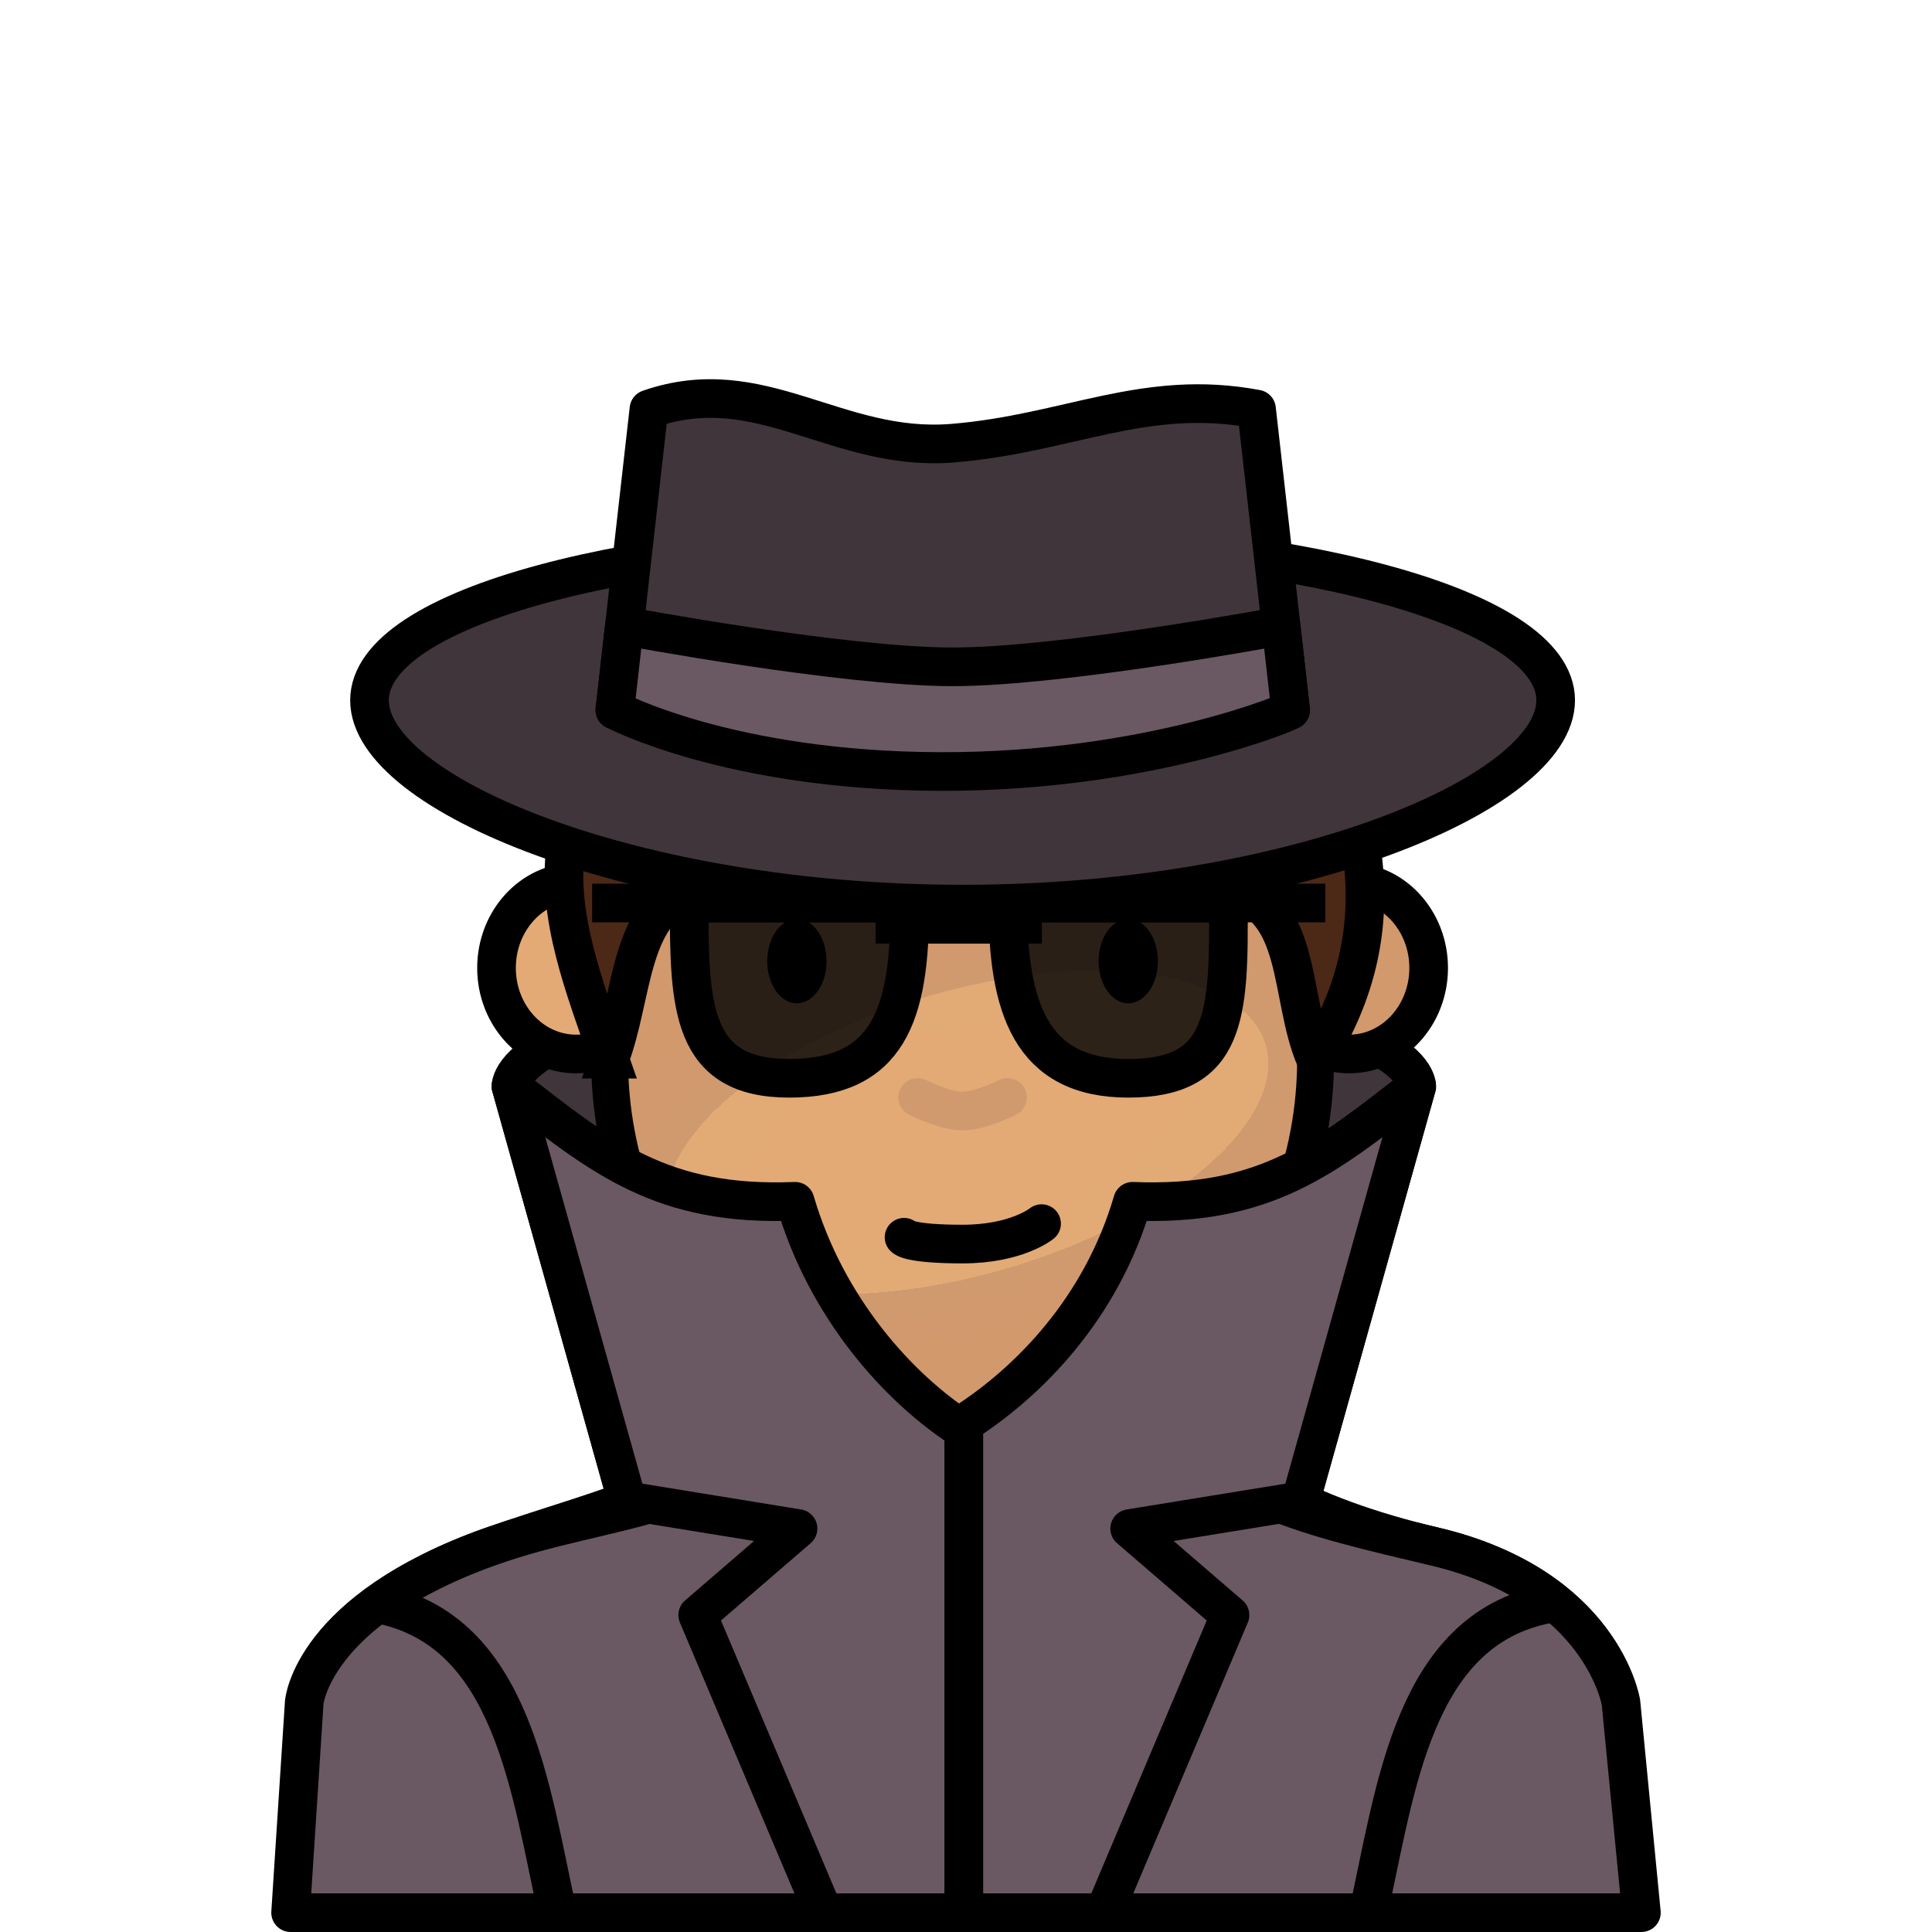 <?xml version="1.0" encoding="UTF-8" standalone="no"?>
<svg
   xmlns:dc="http://purl.org/dc/elements/1.1/"
   xmlns:cc="http://creativecommons.org/ns#"
   xmlns:rdf="http://www.w3.org/1999/02/22-rdf-syntax-ns#"
   xmlns:svg="http://www.w3.org/2000/svg"
   xmlns="http://www.w3.org/2000/svg"
   xmlns:xlink="http://www.w3.org/1999/xlink"
   xmlns:sodipodi="http://sodipodi.sourceforge.net/DTD/sodipodi-0.dtd"
   xmlns:inkscape="http://www.inkscape.org/namespaces/inkscape"
   sodipodi:docname="spy.svg"
   inkscape:version="1.0 (4035a4fb49, 2020-05-01)"
   id="svg3147"
   version="1.1"
   viewBox="0 0 150 150"
   height="150mm"
   width="150mm">
  <defs
     id="defs3141">
    <pattern
       id="carreau-pt"
       patternTransform="translate(-2054.333,1959.279)"
       height="7.611"
       width="8.713"
       patternUnits="userSpaceOnUse">
      <rect
         y="6.2746067e-06"
         x="-2.2737368e-13"
         height="7.611"
         width="8.713"
         id="rect119919"
         style="fill:#800000;fill-opacity:1;stroke:none;stroke-width:1.086;stroke-linecap:round;stroke-linejoin:round;stroke-miterlimit:4;stroke-dasharray:none;stop-color:#000000" />
      <path
         id="path119921"
         d="M 3.075,7.611 V 0"
         style="fill:#800000;stroke:#c11a1a;stroke-width:1.81;stroke-linecap:butt;stroke-linejoin:miter;stroke-miterlimit:4;stroke-dasharray:none;stroke-opacity:1" />
      <path
         id="path119923"
         d="M 1.3287401e-5,4.79 H 8.713"
         style="fill:#c11a1a;fill-opacity:1;stroke:#c11a1a;stroke-width:1.81;stroke-linecap:butt;stroke-linejoin:miter;stroke-miterlimit:4;stroke-dasharray:none;stroke-opacity:1" />
    </pattern>
    <pattern
       id="pattern115842"
       patternTransform="translate(-1862,1832)"
       height="85"
       width="85"
       patternUnits="userSpaceOnUse">
      <rect
         y="0"
         x="3.4178149e-05"
         height="85"
         width="85"
         id="rect104700"
         style="fill:#800000;fill-opacity:1;stroke:none;stroke-width:11.339;stroke-linecap:round;stroke-linejoin:round;stroke-miterlimit:4;stroke-dasharray:none;stop-color:#000000" />
      <path
         id="path104779"
         d="M 30,85 V 1.0187008e-5"
         style="fill:#800000;stroke:#c11a1a;stroke-width:18.898;stroke-linecap:butt;stroke-linejoin:miter;stroke-miterlimit:4;stroke-dasharray:none;stroke-opacity:1" />
      <path
         id="path107256"
         d="M 0,53.5 H 85"
         style="fill:#c11a1a;fill-opacity:1;stroke:#c11a1a;stroke-width:18.898;stroke-linecap:butt;stroke-linejoin:miter;stroke-miterlimit:4;stroke-dasharray:none;stroke-opacity:1" />
    </pattern>
    <radialGradient
       inkscape:collect="always"
       xlink:href="#linearGradient326752"
       id="radialGradient23876-5-4"
       cx="-391.231"
       cy="602.332"
       fx="-391.231"
       fy="602.332"
       r="195.663"
       gradientTransform="matrix(0.331,0.003,-0.002,0.192,-365.587,372.047)"
       gradientUnits="userSpaceOnUse" />
    <linearGradient
       inkscape:collect="always"
       id="linearGradient326752">
      <stop
         style="stop-color:#f8bc80;stop-opacity:1"
         offset="0"
         id="stop326744" />
      <stop
         id="stop326746"
         offset="0.707"
         style="stop-color:#f8bc80;stop-opacity:1" />
      <stop
         id="stop326748"
         offset="0.707"
         style="stop-color:#f6ae76;stop-opacity:1" />
      <stop
         style="stop-color:#f6ae76;stop-opacity:1"
         offset="1"
         id="stop326750" />
    </linearGradient>
    <radialGradient
       inkscape:collect="always"
       xlink:href="#linearGradient228518"
       id="radialGradient1865"
       gradientUnits="userSpaceOnUse"
       gradientTransform="matrix(1.093,-0.323,0.15,0.497,-288.755,295.338)"
       cx="-209.328"
       cy="152.038"
       fx="-209.328"
       fy="152.038"
       r="29.964" />
    <linearGradient
       inkscape:collect="always"
       id="linearGradient228518">
      <stop
         style="stop-color:#e4aa76;stop-opacity:1"
         offset="0"
         id="stop228510" />
      <stop
         id="stop228512"
         offset="0.707"
         style="stop-color:#e2aa75;stop-opacity:1" />
      <stop
         id="stop228514"
         offset="0.707"
         style="stop-color:#d09a6f;stop-opacity:1" />
      <stop
         style="stop-color:#d1996c;stop-opacity:1"
         offset="1"
         id="stop228516" />
    </linearGradient>
  </defs>
  <sodipodi:namedview
     inkscape:window-maximized="1"
     inkscape:window-y="-8"
     inkscape:window-x="-8"
     inkscape:window-height="1017"
     inkscape:window-width="1920"
     showgrid="false"
     inkscape:document-rotation="0"
     inkscape:current-layer="layer1"
     inkscape:document-units="mm"
     inkscape:cy="529.77597"
     inkscape:cx="143.41376"
     inkscape:zoom="0.7"
     inkscape:pageshadow="2"
     inkscape:pageopacity="0.0"
     borderopacity="1.0"
     bordercolor="#666666"
     pagecolor="#ffffff"
     id="base" />
  <g
     id="layer1"
     inkscape:groupmode="layer"
     inkscape:label="Calque 1">
    <g
       style="mix-blend-mode:normal"
       id="g1863"
       transform="translate(569.845,-350.595)">
      <path
         sodipodi:nodetypes="cczccc"
         id="path758402"
         d="m -521.157,467.113 -9.017,-32.178 c 0,0 -0.255,-7.408 35.163,-7.408 35.418,0 35.163,7.408 35.163,7.408 l -9.017,32.178 z"
         style="fill:#3f353a;fill-opacity:1;stroke:#000000;stroke-width:3;stroke-linecap:butt;stroke-linejoin:miter;stroke-miterlimit:4;stroke-dasharray:none;stroke-opacity:1" />
      <path
         id="rect8920-8-4"
         style="fill:url(#radialGradient23876-5-4);fill-opacity:1;stroke:#000000;stroke-width:3;stroke-linecap:round;stroke-linejoin:round;stroke-miterlimit:4;stroke-dasharray:none;stroke-opacity:1;stop-color:#000000"
         d="m -507.583,443.081 v 14.325 c -5.824,8.507 -14.888,9.956 -24.19,13.267 -13.88,4.94 -13.392,12.097 -13.392,12.097 v 16.325 h 100.111 v -16.325 c 0,0 -0.371,-9.014 -13.392,-12.097 -10.082,-2.387 -16.719,-5.952 -23.435,-13.267 v -14.325 z"
         sodipodi:nodetypes="cccccccsccc" />
      <ellipse
         ry="6.679"
         rx="6.176"
         cy="425.747"
         cx="-525.12"
         id="path861-2-70-62"
         style="color:#000000;overflow:visible;fill:#e3aa76;fill-opacity:1;stroke:#000000;stroke-width:3;stroke-linecap:round;stroke-miterlimit:4;stroke-dasharray:none;stroke-opacity:1;stop-color:#000000" />
      <ellipse
         style="color:#000000;overflow:visible;fill:#d1996c;fill-opacity:1;stroke:#000000;stroke-width:3;stroke-linecap:round;stroke-miterlimit:4;stroke-dasharray:none;stroke-opacity:1;stop-color:#000000"
         id="path861-0-6-5-3"
         cx="-465.1"
         cy="425.747"
         rx="6.176"
         ry="6.679" />
      <path
         id="rect1621-9-9"
         style="fill:url(#radialGradient1865);fill-opacity:1;stroke:#000000;stroke-width:2.863;stroke-linecap:round;stroke-linejoin:round;stop-color:#000000"
         d="m -495.11,390.204 c 15.769,0 27.406,12.695 27.406,28.464 v 14.157 c 0,15.769 -11.637,28.993 -27.406,28.993 -15.769,0 -27.406,-13.224 -27.406,-28.993 v -14.157 c 0,-15.769 11.637,-28.464 27.406,-28.464 z"
         sodipodi:nodetypes="ssszsss" />
      <path
         style="fill:#000000;fill-opacity:0;stroke:#d09a6e;stroke-width:3;stroke-linecap:round;stroke-linejoin:miter;stroke-miterlimit:4;stroke-dasharray:none;stroke-opacity:1"
         d="m -498.597,435.801 c 0,0 2.102,1.058 3.487,1.058 1.384,0 3.487,-1.058 3.487,-1.058"
         id="path2252-4-5-53"
         sodipodi:nodetypes="czc" />
      <g
         id="g2407-6-13"
         transform="translate(-285.374,284.069)">
        <path
           d="m -220.299,141.149 a 2.301,3.274 0 0 1 -2.279,3.274 2.301,3.274 0 0 1 -2.323,-3.21 2.301,3.274 0 0 1 2.234,-3.336 2.301,3.274 0 0 1 2.367,3.145"
           sodipodi:arc-type="arc"
           sodipodi:open="true"
           sodipodi:end="6.2442187"
           sodipodi:start="0"
           sodipodi:ry="3.2740517"
           sodipodi:rx="2.3012009"
           sodipodi:cy="141.14864"
           sodipodi:cx="-222.59987"
           sodipodi:type="arc"
           id="path984-6-3-7"
           style="color:#000000;overflow:visible;fill:#000000;fill-opacity:1;stroke:none;stroke-width:3;stroke-linecap:round;stroke-linejoin:round;stroke-miterlimit:4;stroke-dasharray:none;stroke-opacity:1;stop-color:#000000" />
        <path
           d="m -194.571,141.149 a 2.301,3.274 0 0 1 -2.279,3.274 2.301,3.274 0 0 1 -2.323,-3.21 2.301,3.274 0 0 1 2.234,-3.336 2.301,3.274 0 0 1 2.367,3.145"
           style="color:#000000;overflow:visible;fill:#000000;fill-opacity:1;stroke:none;stroke-width:3;stroke-linecap:round;stroke-linejoin:round;stroke-miterlimit:4;stroke-dasharray:none;stroke-opacity:1;stop-color:#000000"
           id="path984-3-2-8-8"
           sodipodi:type="arc"
           sodipodi:cx="-196.87254"
           sodipodi:cy="141.14864"
           sodipodi:rx="2.3012009"
           sodipodi:ry="3.2740517"
           sodipodi:start="0"
           sodipodi:end="6.2442187"
           sodipodi:open="true"
           sodipodi:arc-type="arc" />
      </g>
      <g
         id="g66903-6-19"
         transform="translate(-298.672,299.964)">
        <path
           style="fill:none;stroke:#000000;stroke-width:3;stroke-linecap:round;stroke-linejoin:round;stroke-miterlimit:4;stroke-dasharray:none;stroke-opacity:1"
           d="m -185.872,115.072 h 5.292"
           id="path66722-4-4" />
        <path
           style="fill:none;stroke:#000000;stroke-width:3;stroke-linecap:round;stroke-linejoin:round;stroke-miterlimit:4;stroke-dasharray:none;stroke-opacity:1"
           d="m -212.295,115.072 h 5.292"
           id="path66722-1-5-6" />
      </g>
      <path
         style="fill:none;stroke:#000000;stroke-width:3;stroke-linecap:round;stroke-linejoin:miter;stroke-miterlimit:4;stroke-dasharray:none;stroke-opacity:1"
         d="m -499.655,446.655 c 0,0 0.344,0.529 4.545,0.529 4.201,0 6.133,-1.587 6.133,-1.587"
         id="path2252-47-5"
         sodipodi:nodetypes="czc" />
      <path
         id="rect8920-8-1"
         style="fill:#6a5962;fill-opacity:1;stroke:#000000;stroke-width:3;stroke-linecap:round;stroke-linejoin:round;stroke-miterlimit:4;stroke-dasharray:none;stroke-opacity:1;stop-color:#000000"
         d="m -507.583,459.523 c -5.824,8.507 -14.888,7.839 -24.19,11.15 -13.88,4.94 -14.451,12.097 -14.451,12.097 l -1.058,16.325 h 104.874 l -1.587,-16.325 c 0,0 -1.43,-9.014 -14.45,-12.097 -10.082,-2.387 -16.719,-3.835 -23.435,-11.15 0,0 -8.51,2.117 -12.851,2.117 -4.341,0 -12.851,-2.117 -12.851,-2.117 z"
         sodipodi:nodetypes="ccccccsczc" />
      <path
         style="fill:none;stroke:#000000;stroke-width:3;stroke-linecap:round;stroke-linejoin:round;stroke-miterlimit:4;stroke-dasharray:none;stroke-opacity:1"
         d="m -540.388,475.146 c 10.311,2.063 11.687,14.256 13.827,23.95"
         id="path71939-6-9-2"
         sodipodi:nodetypes="cc" />
      <path
         style="fill:none;stroke:#000000;stroke-width:3;stroke-linecap:round;stroke-linejoin:round;stroke-miterlimit:4;stroke-dasharray:none;stroke-opacity:1"
         d="m -449.783,475.146 c -10.311,2.063 -11.687,14.256 -13.827,23.95"
         id="path71939-0-6-8-2"
         sodipodi:nodetypes="cc" />
      <path
         style="fill:none;stroke:#000000;stroke-width:3;stroke-linecap:round;stroke-linejoin:miter;stroke-miterlimit:4;stroke-dasharray:none;stroke-opacity:1"
         d="m -512.439,462.547 c 0,0 10.947,3.704 18.016,3.704 7.069,0 18.016,-3.704 18.016,-3.704"
         id="path752867"
         sodipodi:nodetypes="czc" />
      <path
         sodipodi:nodetypes="ccccccc"
         id="path2712"
         d="m -522.516,432.825 c -1.948,-5.543 -4.148,-11.119 -3.393,-16.545 l 61.648,-0.529 c 1.132,6.463 -0.225,11.978 -3.443,17.074 -2.103,-4.901 -0.956,-11.994 -6.775,-13.178 h -41.861 c -4.744,1.967 -4.311,8.217 -6.176,13.178 z"
         style="fill:#4c2817;fill-opacity:1;fill-rule:evenodd;stroke:#000000;stroke-width:3;stroke-linecap:butt;stroke-linejoin:miter;stroke-miterlimit:4;stroke-dasharray:none;stroke-opacity:1" />
      <g
         style="fill:#000000"
         transform="translate(7.126,326.402)"
         id="g65279-2-7-6">
        <g
           style="fill:#000000"
           transform="translate(-0.041)"
           id="g64803-1-6-6" />
        <g
           style="fill:#000000"
           transform="translate(0,1.482)"
           id="g66687-4-5-6">
          <g
             transform="translate(-306.096,-15.371)"
             id="g778644-2">
            <path
               sodipodi:nodetypes="cc"
               id="path64527-3-3-2"
               d="m -224.9,108.192 h 22.007 m 4.159,2.84"
               style="fill:#000000;stroke:#000000;stroke-width:3;stroke-linecap:butt;stroke-linejoin:miter;stroke-miterlimit:4;stroke-dasharray:none;stroke-opacity:1" />
            <path
               transform="translate(-0.041)"
               sodipodi:nodetypes="ccczc"
               d="m -192.59,108.192 h 17.122 v 0 c 0.079,8.773 -0.144,13.607 -7.767,13.607 -7.623,0 -9.355,-5.547 -9.355,-13.607 z"
               style="fill:#000000;fill-opacity:0.8;stroke:#000000;stroke-width:3;stroke-linecap:round;stroke-linejoin:round;stop-color:#000000"
               id="rect64551-2-26-7-1" />
            <path
               transform="translate(-0.041)"
               sodipodi:nodetypes="ccczc"
               d="m -217.329,108.192 h 17.122 v 0 c 0.079,8.773 -1.732,13.607 -9.355,13.607 -7.623,0 -7.767,-5.547 -7.767,-13.607 z"
               style="fill:#000000;fill-opacity:0.8;stroke:#000000;stroke-width:3;stroke-linecap:round;stroke-linejoin:round;stop-color:#000000"
               id="rect64551-2-8-1-1-8" />
            <path
               id="path65189-0-7-7"
               d="m -189.985,108.192 h 22.007"
               style="fill:#000000;stroke:#000000;stroke-width:3;stroke-linecap:butt;stroke-linejoin:miter;stroke-miterlimit:4;stroke-dasharray:none;stroke-opacity:1" />
            <path
               id="path65191-7-9-8"
               d="m -202.893,109.846 h 12.908"
               style="fill:#000000;stroke:#000000;stroke-width:3;stroke-linecap:butt;stroke-linejoin:miter;stroke-miterlimit:4;stroke-dasharray:none;stroke-opacity:1" />
          </g>
        </g>
      </g>
      <path
         sodipodi:nodetypes="ccccccccc"
         id="path754006"
         d="m -530.174,434.935 c 7.104,5.557 11.745,9.339 22.062,8.928 2.43,8.319 8.07,14.555 13.101,17.774 v 37.458 h -10.891 l -9.773,-23.107 7.789,-6.716 -13.271,-2.159 z"
         style="fill:#6a5962;fill-opacity:1;stroke:#000000;stroke-width:3;stroke-linecap:round;stroke-linejoin:round;stroke-miterlimit:4;stroke-dasharray:none;stroke-opacity:1" />
      <path
         sodipodi:nodetypes="ccccccccc"
         id="path754006-5"
         d="m -459.849,434.935 c -7.104,5.557 -11.745,9.339 -22.062,8.928 -2.43,8.319 -8.07,14.026 -13.101,17.245 v 37.988 h 10.891 l 9.773,-23.107 -7.789,-6.716 13.271,-2.159 z"
         style="fill:#6a5962;fill-opacity:1;stroke:#000000;stroke-width:3;stroke-linecap:round;stroke-linejoin:round;stroke-miterlimit:4;stroke-dasharray:none;stroke-opacity:1" />
      <g
         id="g774429"
         transform="translate(12.202,329.376)">
        <path
           id="path765893"
           style="opacity:1;fill:#3f353a;stroke:#000000;stroke-width:3;stroke-linecap:round;stroke-linejoin:round;stop-color:#000000"
           d="m -461.265,75.592 c 0,7.277 -20.616,15.822 -46.047,15.822 -25.431,-1e-6 -46.047,-8.545 -46.047,-15.822 0,-7.277 20.616,-12.647 46.047,-12.647 25.431,0 46.047,5.37 46.047,12.647 z"
           sodipodi:nodetypes="sssss" />
        <path
           id="rect766154"
           style="opacity:1;fill:#3f353a;stroke:#000000;stroke-width:3;stroke-linecap:round;stroke-linejoin:round;stop-color:#000000"
           d="m -531.663,52.98 c 8.692,-3.033 14.57,3.386 23.586,2.646 9.015,-0.741 14.893,-4.279 23.586,-2.646 l 2.646,23.365 h -52.463 z"
           sodipodi:nodetypes="czcccc" />
        <path
           style="fill:#6a5962;fill-opacity:1;stroke:#000000;stroke-width:3;stroke-linecap:round;stroke-linejoin:round;stroke-miterlimit:4;stroke-dasharray:none;stroke-opacity:1"
           d="m -534.309,76.345 c 0,0 8.863,4.711 25.177,4.774 16.314,0.063 27.598,-4.774 27.286,-4.774 l -0.739,-6.529 c 0,0 -16.929,3.175 -25.492,3.175 -8.563,0 -25.492,-3.175 -25.492,-3.175 z"
           id="path767853"
           sodipodi:nodetypes="czcczcc" />
      </g>
    </g>
  </g>
</svg>
